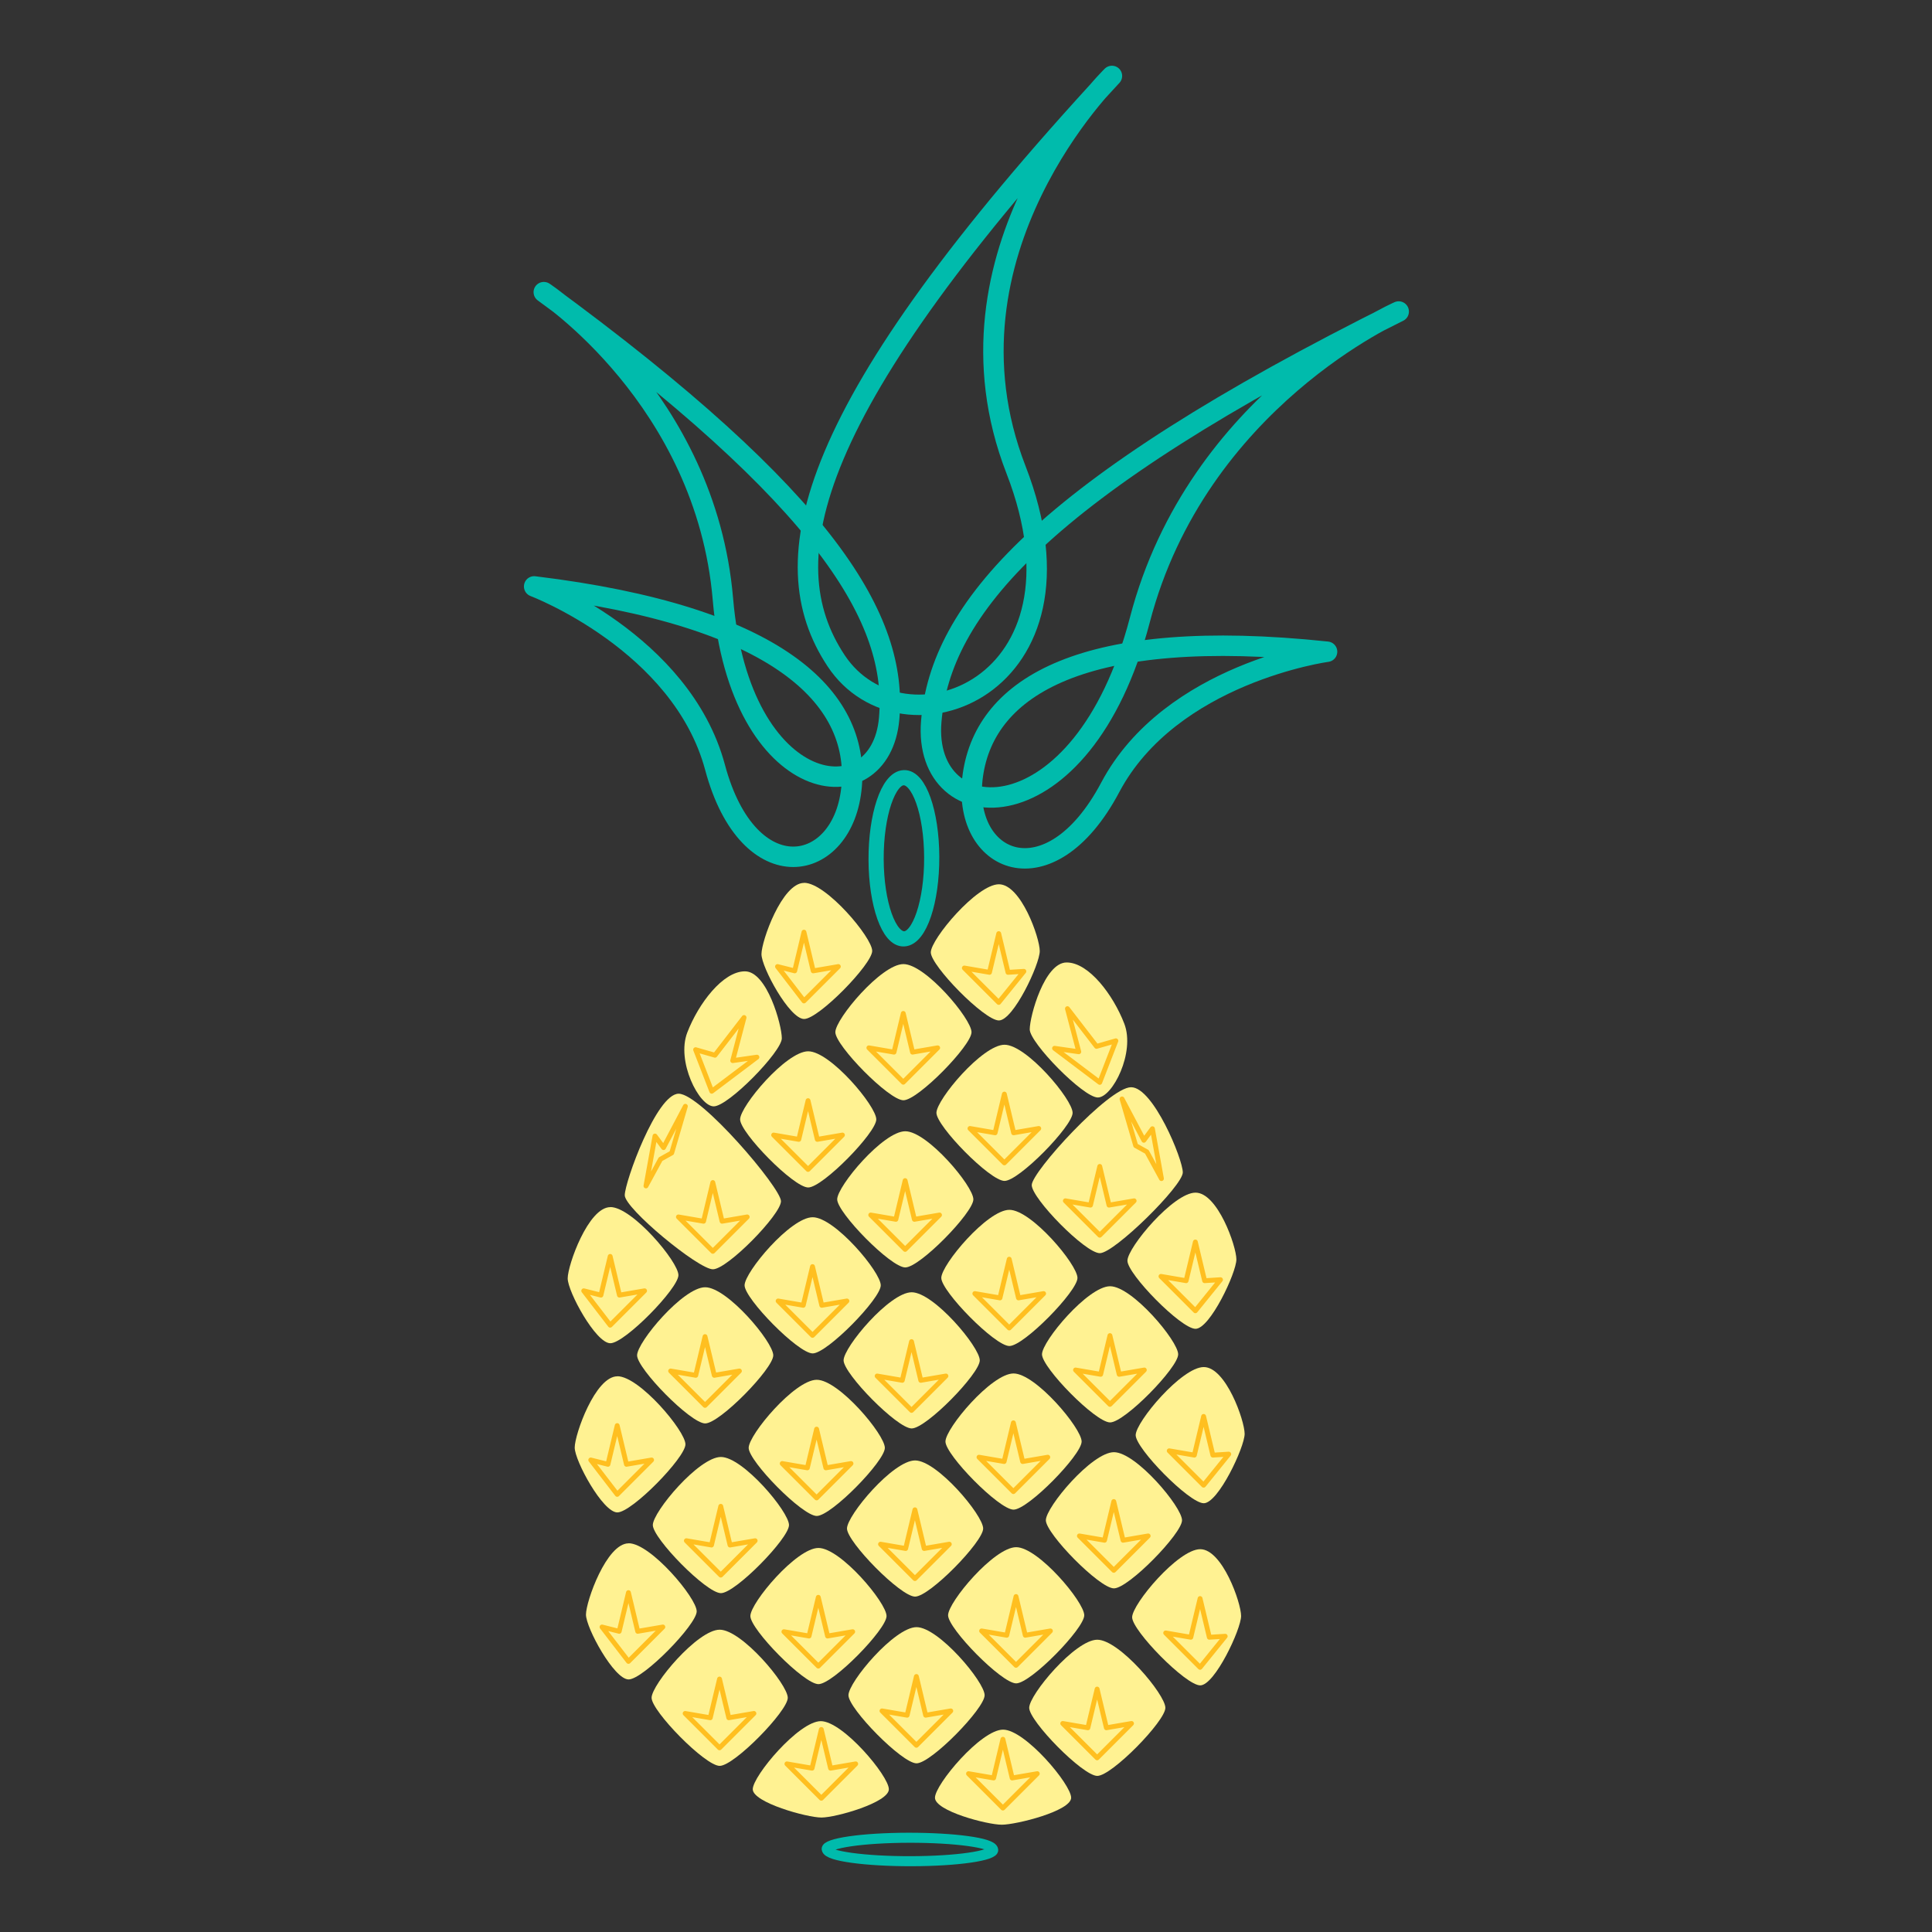 <?xml version="1.0" encoding="UTF-8" standalone="no"?>
<svg
   xmlns:dc="http://purl.org/dc/elements/1.1/"
   xmlns:cc="http://creativecommons.org/ns#"
   xmlns:rdf="http://www.w3.org/1999/02/22-rdf-syntax-ns#"
   xmlns:svg="http://www.w3.org/2000/svg"
   xmlns="http://www.w3.org/2000/svg"
   xmlns:sodipodi="http://sodipodi.sourceforge.net/DTD/sodipodi-0.dtd"
   xmlns:inkscape="http://www.inkscape.org/namespaces/inkscape"
   width="300"
   height="300"
   viewBox="0 0 79.375 79.375"
   version="1.1"
   id="svg5160"
   inkscape:version="1.0.1 (c497b03c, 2020-09-10)"
   sodipodi:docname="objet_plants_pineapple_00.svg">
  <rect x="0" y="0" width="79.375" height="79.375" fill="#333333" stroke="none"/>
  <defs
     id="defs5154" />
  <sodipodi:namedview
     id="base"
     pagecolor="#ffffff"
     bordercolor="#666666"
     borderopacity="1.0"
     inkscape:pageopacity="0.0"
     inkscape:pageshadow="2"
     inkscape:zoom="2.07"
     inkscape:cx="150"
     inkscape:cy="150"
     inkscape:document-units="px"
     inkscape:current-layer="layer1"
     inkscape:document-rotation="0"
     showgrid="false"
     units="px"
     inkscape:pagecheckerboard="true"
     inkscape:showpageshadow="false"
     inkscape:window-width="1440"
     inkscape:window-height="829"
     inkscape:window-x="0"
     inkscape:window-y="23"
     inkscape:window-maximized="0" />
  <g
     inkscape:label="Layer 1"
     inkscape:groupmode="layer"
     id="layer1">
    <g
       id="g4103"
       style="display:inline"
       transform="matrix(3.168,0,0,3.168,150.414,-43.041)">
      <ellipse
         style="fill:none;fill-opacity:1;stroke:#00bbac;stroke-width:0.197;stroke-linecap:round;stroke-linejoin:round;stroke-miterlimit:4;stroke-dasharray:none"
         id="ellipse2123"
         cx="-23.102"
         cy="-35.885"
         rx="1.045"
         ry="0.361"
         transform="matrix(-0.004,-1,0.999,-0.045,0,0)" />
      <path
         style="fill:#000000;fill-opacity:0;stroke:#00bbac;stroke-width:0.265;stroke-linecap:round;stroke-linejoin:round;stroke-miterlimit:4;stroke-dasharray:none;stroke-opacity:1"
         d="m -40.552,21.192 c 0,0 1.911,0.723 2.346,2.346 0.435,1.624 1.676,1.389 1.772,0.239 0.096,-1.149 -0.958,-2.203 -4.118,-2.586 z"
         id="path1230" />
      <path
         style="fill:#000000;fill-opacity:0;stroke:#00bbac;stroke-width:0.265;stroke-linecap:round;stroke-linejoin:round;stroke-miterlimit:4;stroke-dasharray:none;stroke-opacity:1"
         d="m -40.426,17.375 c 0,0 2.101,1.382 2.322,3.981 0.221,2.599 2.046,2.82 2.156,1.548 0.111,-1.272 -0.774,-2.82 -4.479,-5.529 z"
         id="path1232" />
      <path
         style="fill:#000000;fill-opacity:0;stroke:#00bbac;stroke-width:0.265;stroke-linecap:round;stroke-linejoin:round;stroke-miterlimit:4;stroke-dasharray:none;stroke-opacity:1"
         d="m -29.34,17.626 c 0,0 -2.612,1.14 -3.357,4 -0.746,2.859 -2.826,2.756 -2.705,1.315 0.121,-1.441 1.406,-3 6.062,-5.314 z"
         id="path1236" />
      <path
         style="fill:#000000;fill-opacity:0;stroke:#00bbac;stroke-width:0.265;stroke-linecap:round;stroke-linejoin:round;stroke-miterlimit:4;stroke-dasharray:none;stroke-opacity:1"
         d="m -30.27,22.038 c 0,0 -2.025,0.276 -2.812,1.761 -0.788,1.485 -1.944,0.978 -1.78,-0.164 0.164,-1.141 1.427,-1.932 4.593,-1.597 z"
         id="path1238" />
      <path
         style="fill:#000000;fill-opacity:0;stroke:#00bbac;stroke-width:0.265;stroke-linecap:round;stroke-linejoin:round;stroke-miterlimit:4;stroke-dasharray:none;stroke-opacity:1"
         d="m -33.059,14.571 c 0,0 -2.342,2.281 -1.244,5.107 1.098,2.827 -1.473,3.775 -2.333,2.477 -0.86,-1.298 -0.404,-3.277 3.577,-7.584 z"
         id="path1240" />
      <g
         id="g3657"
         transform="translate(4.235,-6.727)">
        <path
           style="fill:#fff292;fill-opacity:1;stroke:none;stroke-width:0.063;stroke-linecap:round;stroke-linejoin:round;stroke-miterlimit:4;stroke-dasharray:none;stroke-opacity:1"
           d="m -39.998,32.816 c 0.286,0 0.883,0.71 0.883,0.883 0,0.172 -0.694,0.883 -0.883,0.883 -0.189,0 -0.883,-0.71 -0.883,-0.883 0,-0.172 0.597,-0.883 0.883,-0.883 z"
           id="path3537"
           sodipodi:nodetypes="zzzzz" />
        <path
           style="fill:#000000;fill-opacity:0;stroke:#ffbf20;stroke-width:0.063;stroke-linecap:round;stroke-linejoin:round;stroke-miterlimit:4;stroke-dasharray:none;stroke-opacity:1"
           d="m -40,33.456 0.12,0.502 0.326,-0.056 -0.446,0.446 -0.446,-0.446 0.326,0.056 z"
           id="path3535" />
      </g>
      <g
         id="g3663"
         transform="translate(5.546,-5.681)">
        <path
           style="fill:#fff292;fill-opacity:1;stroke:none;stroke-width:0.063;stroke-linecap:round;stroke-linejoin:round;stroke-miterlimit:4;stroke-dasharray:none;stroke-opacity:1"
           d="m -39.998,32.816 c 0.286,0 0.883,0.71 0.883,0.883 0,0.172 -0.694,0.883 -0.883,0.883 -0.189,0 -0.883,-0.71 -0.883,-0.883 0,-0.172 0.597,-0.883 0.883,-0.883 z"
           id="path3659"
           sodipodi:nodetypes="zzzzz" />
        <path
           style="fill:#000000;fill-opacity:0;stroke:#ffbf20;stroke-width:0.063;stroke-linecap:round;stroke-linejoin:round;stroke-miterlimit:4;stroke-dasharray:none;stroke-opacity:1"
           d="m -40,33.456 0.12,0.502 0.326,-0.056 -0.446,0.446 -0.446,-0.446 0.326,0.056 z"
           id="path3661" />
      </g>
      <g
         id="g3669"
         transform="translate(4.259,-4.559)">
        <path
           style="fill:#fff292;fill-opacity:1;stroke:none;stroke-width:0.063;stroke-linecap:round;stroke-linejoin:round;stroke-miterlimit:4;stroke-dasharray:none;stroke-opacity:1"
           d="m -39.998,32.816 c 0.286,0 0.883,0.71 0.883,0.883 0,0.172 -0.694,0.883 -0.883,0.883 -0.189,0 -0.883,-0.71 -0.883,-0.883 0,-0.172 0.597,-0.883 0.883,-0.883 z"
           id="path3665"
           sodipodi:nodetypes="zzzzz" />
        <path
           style="fill:#000000;fill-opacity:0;stroke:#ffbf20;stroke-width:0.063;stroke-linecap:round;stroke-linejoin:round;stroke-miterlimit:4;stroke-dasharray:none;stroke-opacity:1"
           d="m -40,33.456 0.12,0.502 0.326,-0.056 -0.446,0.446 -0.446,-0.446 0.326,0.056 z"
           id="path3667" />
      </g>
      <g
         id="g3675"
         transform="translate(3,-5.596)">
        <path
           style="fill:#fff292;fill-opacity:1;stroke:none;stroke-width:0.063;stroke-linecap:round;stroke-linejoin:round;stroke-miterlimit:4;stroke-dasharray:none;stroke-opacity:1"
           d="m -39.998,32.816 c 0.286,0 0.883,0.71 0.883,0.883 0,0.172 -0.694,0.883 -0.883,0.883 -0.189,0 -0.883,-0.71 -0.883,-0.883 0,-0.172 0.597,-0.883 0.883,-0.883 z"
           id="path3671"
           sodipodi:nodetypes="zzzzz" />
        <path
           style="fill:#000000;fill-opacity:0;stroke:#ffbf20;stroke-width:0.063;stroke-linecap:round;stroke-linejoin:round;stroke-miterlimit:4;stroke-dasharray:none;stroke-opacity:1"
           d="m -40,33.456 0.12,0.502 0.326,-0.056 -0.446,0.446 -0.446,-0.446 0.326,0.056 z"
           id="path3673" />
      </g>
      <g
         id="g3681"
         transform="translate(5.609,-3.54)">
        <path
           style="fill:#fff292;fill-opacity:1;stroke:none;stroke-width:0.063;stroke-linecap:round;stroke-linejoin:round;stroke-miterlimit:4;stroke-dasharray:none;stroke-opacity:1"
           d="m -39.998,32.816 c 0.286,0 0.883,0.71 0.883,0.883 0,0.172 -0.694,0.883 -0.883,0.883 -0.189,0 -0.883,-0.71 -0.883,-0.883 0,-0.172 0.597,-0.883 0.883,-0.883 z"
           id="path3677"
           sodipodi:nodetypes="zzzzz" />
        <path
           style="fill:#000000;fill-opacity:0;stroke:#ffbf20;stroke-width:0.063;stroke-linecap:round;stroke-linejoin:round;stroke-miterlimit:4;stroke-dasharray:none;stroke-opacity:1"
           d="m -40,33.456 0.12,0.502 0.326,-0.056 -0.446,0.446 -0.446,-0.446 0.326,0.056 z"
           id="path3679" />
      </g>
      <g
         id="g3687"
         transform="translate(4.342,-2.471)">
        <path
           style="fill:#fff292;fill-opacity:1;stroke:none;stroke-width:0.063;stroke-linecap:round;stroke-linejoin:round;stroke-miterlimit:4;stroke-dasharray:none;stroke-opacity:1"
           d="m -39.998,32.816 c 0.286,0 0.883,0.71 0.883,0.883 0,0.172 -0.694,0.883 -0.883,0.883 -0.189,0 -0.883,-0.71 -0.883,-0.883 0,-0.172 0.597,-0.883 0.883,-0.883 z"
           id="path3683"
           sodipodi:nodetypes="zzzzz" />
        <path
           style="fill:#000000;fill-opacity:0;stroke:#ffbf20;stroke-width:0.063;stroke-linecap:round;stroke-linejoin:round;stroke-miterlimit:4;stroke-dasharray:none;stroke-opacity:1"
           d="m -40,33.456 0.12,0.502 0.326,-0.056 -0.446,0.446 -0.446,-0.446 0.326,0.056 z"
           id="path3685" />
      </g>
      <g
         id="g3693"
         transform="translate(3.058,-3.444)">
        <path
           style="fill:#fff292;fill-opacity:1;stroke:none;stroke-width:0.063;stroke-linecap:round;stroke-linejoin:round;stroke-miterlimit:4;stroke-dasharray:none;stroke-opacity:1"
           d="m -39.998,32.816 c 0.286,0 0.883,0.71 0.883,0.883 0,0.172 -0.694,0.883 -0.883,0.883 -0.189,0 -0.883,-0.71 -0.883,-0.883 0,-0.172 0.597,-0.883 0.883,-0.883 z"
           id="path3689"
           sodipodi:nodetypes="zzzzz" />
        <path
           style="fill:#000000;fill-opacity:0;stroke:#ffbf20;stroke-width:0.063;stroke-linecap:round;stroke-linejoin:round;stroke-miterlimit:4;stroke-dasharray:none;stroke-opacity:1"
           d="m -40,33.456 0.12,0.502 0.326,-0.056 -0.446,0.446 -0.446,-0.446 0.326,0.056 z"
           id="path3691" />
      </g>
      <g
         id="g3699"
         transform="translate(5.663,-1.418)">
        <path
           style="fill:#fff292;fill-opacity:1;stroke:none;stroke-width:0.063;stroke-linecap:round;stroke-linejoin:round;stroke-miterlimit:4;stroke-dasharray:none;stroke-opacity:1"
           d="m -39.998,32.816 c 0.286,0 0.883,0.71 0.883,0.883 0,0.172 -0.694,0.883 -0.883,0.883 -0.189,0 -0.883,-0.71 -0.883,-0.883 0,-0.172 0.597,-0.883 0.883,-0.883 z"
           id="path3695"
           sodipodi:nodetypes="zzzzz" />
        <path
           style="fill:#000000;fill-opacity:0;stroke:#ffbf20;stroke-width:0.063;stroke-linecap:round;stroke-linejoin:round;stroke-miterlimit:4;stroke-dasharray:none;stroke-opacity:1"
           d="m -40,33.456 0.12,0.502 0.326,-0.056 -0.446,0.446 -0.446,-0.446 0.326,0.056 z"
           id="path3697" />
      </g>
      <g
         id="g3705"
         transform="translate(4.386,-0.29)">
        <path
           style="fill:#fff292;fill-opacity:1;stroke:none;stroke-width:0.063;stroke-linecap:round;stroke-linejoin:round;stroke-miterlimit:4;stroke-dasharray:none;stroke-opacity:1"
           d="m -39.998,32.816 c 0.286,0 0.883,0.71 0.883,0.883 0,0.172 -0.694,0.883 -0.883,0.883 -0.189,0 -0.883,-0.71 -0.883,-0.883 0,-0.172 0.597,-0.883 0.883,-0.883 z"
           id="path3701"
           sodipodi:nodetypes="zzzzz" />
        <path
           style="fill:#000000;fill-opacity:0;stroke:#ffbf20;stroke-width:0.063;stroke-linecap:round;stroke-linejoin:round;stroke-miterlimit:4;stroke-dasharray:none;stroke-opacity:1"
           d="m -40,33.456 0.12,0.502 0.326,-0.056 -0.446,0.446 -0.446,-0.446 0.326,0.056 z"
           id="path3703" />
      </g>
      <g
         id="g3711"
         transform="translate(3.111,-1.336)">
        <path
           style="fill:#fff292;fill-opacity:1;stroke:none;stroke-width:0.063;stroke-linecap:round;stroke-linejoin:round;stroke-miterlimit:4;stroke-dasharray:none;stroke-opacity:1"
           d="m -39.998,32.816 c 0.286,0 0.883,0.71 0.883,0.883 0,0.172 -0.694,0.883 -0.883,0.883 -0.189,0 -0.883,-0.71 -0.883,-0.883 0,-0.172 0.597,-0.883 0.883,-0.883 z"
           id="path3707"
           sodipodi:nodetypes="zzzzz" />
        <path
           style="fill:#000000;fill-opacity:0;stroke:#ffbf20;stroke-width:0.063;stroke-linecap:round;stroke-linejoin:round;stroke-miterlimit:4;stroke-dasharray:none;stroke-opacity:1"
           d="m -40,33.456 0.12,0.502 0.326,-0.056 -0.446,0.446 -0.446,-0.446 0.326,0.056 z"
           id="path3709" />
      </g>
      <g
         id="g3717"
         transform="translate(5.697,0.835)">
        <path
           style="fill:#fff292;fill-opacity:1;stroke:none;stroke-width:0.063;stroke-linecap:round;stroke-linejoin:round;stroke-miterlimit:4;stroke-dasharray:none;stroke-opacity:1"
           d="m -39.998,32.816 c 0.286,0 0.883,0.71 0.883,0.883 0,0.172 -0.694,0.883 -0.883,0.883 -0.189,0 -0.883,-0.71 -0.883,-0.883 0,-0.172 0.597,-0.883 0.883,-0.883 z"
           id="path3713"
           sodipodi:nodetypes="zzzzz" />
        <path
           style="fill:#000000;fill-opacity:0;stroke:#ffbf20;stroke-width:0.063;stroke-linecap:round;stroke-linejoin:round;stroke-miterlimit:4;stroke-dasharray:none;stroke-opacity:1"
           d="m -40,33.456 0.12,0.502 0.326,-0.056 -0.446,0.446 -0.446,-0.446 0.326,0.056 z"
           id="path3715" />
      </g>
      <g
         id="g3723"
         transform="translate(4.405,1.872)">
        <path
           style="fill:#fff292;fill-opacity:1;stroke:none;stroke-width:0.063;stroke-linecap:round;stroke-linejoin:round;stroke-miterlimit:4;stroke-dasharray:none;stroke-opacity:1"
           d="m -39.998,32.816 c 0.286,0 0.883,0.71 0.883,0.883 0,0.172 -0.694,0.883 -0.883,0.883 -0.189,0 -0.883,-0.71 -0.883,-0.883 0,-0.172 0.597,-0.883 0.883,-0.883 z"
           id="path3719"
           sodipodi:nodetypes="zzzzz" />
        <path
           style="fill:#000000;fill-opacity:0;stroke:#ffbf20;stroke-width:0.063;stroke-linecap:round;stroke-linejoin:round;stroke-miterlimit:4;stroke-dasharray:none;stroke-opacity:1"
           d="m -40,33.456 0.12,0.502 0.326,-0.056 -0.446,0.446 -0.446,-0.446 0.326,0.056 z"
           id="path3721" />
      </g>
      <g
         id="g3729"
         transform="translate(3.133,0.845)">
        <path
           style="fill:#fff292;fill-opacity:1;stroke:none;stroke-width:0.063;stroke-linecap:round;stroke-linejoin:round;stroke-miterlimit:4;stroke-dasharray:none;stroke-opacity:1"
           d="m -39.998,32.816 c 0.286,0 0.883,0.71 0.883,0.883 0,0.172 -0.694,0.883 -0.883,0.883 -0.189,0 -0.883,-0.71 -0.883,-0.883 0,-0.172 0.597,-0.883 0.883,-0.883 z"
           id="path3725"
           sodipodi:nodetypes="zzzzz" />
        <path
           style="fill:#000000;fill-opacity:0;stroke:#ffbf20;stroke-width:0.063;stroke-linecap:round;stroke-linejoin:round;stroke-miterlimit:4;stroke-dasharray:none;stroke-opacity:1"
           d="m -40,33.456 0.12,0.502 0.326,-0.056 -0.446,0.446 -0.446,-0.446 0.326,0.056 z"
           id="path3727" />
      </g>
      <g
         id="g3735"
         transform="translate(6.965,-0.397)">
        <path
           style="fill:#fff292;fill-opacity:1;stroke:none;stroke-width:0.063;stroke-linecap:round;stroke-linejoin:round;stroke-miterlimit:4;stroke-dasharray:none;stroke-opacity:1"
           d="m -39.998,32.816 c 0.286,0 0.883,0.71 0.883,0.883 0,0.172 -0.694,0.883 -0.883,0.883 -0.189,0 -0.883,-0.71 -0.883,-0.883 0,-0.172 0.597,-0.883 0.883,-0.883 z"
           id="path3731"
           sodipodi:nodetypes="zzzzz" />
        <path
           style="fill:#000000;fill-opacity:0;stroke:#ffbf20;stroke-width:0.063;stroke-linecap:round;stroke-linejoin:round;stroke-miterlimit:4;stroke-dasharray:none;stroke-opacity:1"
           d="m -40,33.456 0.12,0.502 0.326,-0.056 -0.446,0.446 -0.446,-0.446 0.326,0.056 z"
           id="path3733" />
      </g>
      <g
         id="g3747"
         transform="translate(6.749,2.035)">
        <path
           style="fill:#fff292;fill-opacity:1;stroke:none;stroke-width:0.063;stroke-linecap:round;stroke-linejoin:round;stroke-miterlimit:4;stroke-dasharray:none;stroke-opacity:1"
           d="m -39.998,32.816 c 0.286,0 0.883,0.71 0.883,0.883 0,0.172 -0.694,0.883 -0.883,0.883 -0.189,0 -0.883,-0.71 -0.883,-0.883 0,-0.172 0.597,-0.883 0.883,-0.883 z"
           id="path3743"
           sodipodi:nodetypes="zzzzz" />
        <path
           style="fill:#000000;fill-opacity:0;stroke:#ffbf20;stroke-width:0.063;stroke-linecap:round;stroke-linejoin:round;stroke-miterlimit:4;stroke-dasharray:none;stroke-opacity:1"
           d="m -40,33.456 0.12,0.502 0.326,-0.056 -0.446,0.446 -0.446,-0.446 0.326,0.056 z"
           id="path3745" />
      </g>
      <g
         id="g3815"
         transform="translate(6.915,-2.549)">
        <path
           style="fill:#fff292;fill-opacity:1;stroke:none;stroke-width:0.063;stroke-linecap:round;stroke-linejoin:round;stroke-miterlimit:4;stroke-dasharray:none;stroke-opacity:1"
           d="m -39.998,32.816 c 0.286,0 0.883,0.71 0.883,0.883 0,0.172 -0.694,0.883 -0.883,0.883 -0.189,0 -0.883,-0.71 -0.883,-0.883 0,-0.172 0.597,-0.883 0.883,-0.883 z"
           id="path3811"
           sodipodi:nodetypes="zzzzz" />
        <path
           style="fill:#000000;fill-opacity:0;stroke:#ffbf20;stroke-width:0.063;stroke-linecap:round;stroke-linejoin:round;stroke-miterlimit:4;stroke-dasharray:none;stroke-opacity:1"
           d="m -40,33.456 0.12,0.502 0.326,-0.056 -0.446,0.446 -0.446,-0.446 0.326,0.056 z"
           id="path3813" />
      </g>
      <g
         id="g3948"
         transform="translate(-0.038,0.18)">
        <path
           style="fill:#fff292;fill-opacity:1;stroke:none;stroke-width:0.063;stroke-linecap:round;stroke-linejoin:round;stroke-miterlimit:4;stroke-dasharray:none;stroke-opacity:1"
           d="m -34.433,35.837 c 0.286,0 0.883,0.71 0.883,0.883 0,0.172 -0.711,0.35 -0.9,0.35 -0.189,0 -0.866,-0.178 -0.866,-0.35 0,-0.172 0.597,-0.883 0.883,-0.883 z"
           id="path3823"
           sodipodi:nodetypes="zzzzz" />
        <path
           style="fill:#000000;fill-opacity:0;stroke:#ffbf20;stroke-width:0.063;stroke-linecap:round;stroke-linejoin:round;stroke-miterlimit:4;stroke-dasharray:none;stroke-opacity:1"
           d="m -34.435,35.962 0.12,0.502 0.326,-0.056 -0.446,0.446 -0.446,-0.446 0.326,0.056 z"
           id="path3825" />
      </g>
      <g
         id="g3952"
         transform="translate(-0.035,0.211)">
        <path
           style="fill:#fff292;fill-opacity:1;stroke:none;stroke-width:0.063;stroke-linecap:round;stroke-linejoin:round;stroke-miterlimit:4;stroke-dasharray:none;stroke-opacity:1"
           d="m -36.8,35.696 c 0.286,0 0.883,0.71 0.883,0.883 0,0.172 -0.686,0.367 -0.874,0.367 -0.189,0 -0.891,-0.195 -0.891,-0.367 0,-0.172 0.597,-0.883 0.883,-0.883 z"
           id="path3829"
           sodipodi:nodetypes="zzzzz" />
        <path
           style="fill:#000000;fill-opacity:0;stroke:#ffbf20;stroke-width:0.063;stroke-linecap:round;stroke-linejoin:round;stroke-miterlimit:4;stroke-dasharray:none;stroke-opacity:1"
           d="m -36.793,35.804 0.12,0.502 0.326,-0.056 -0.446,0.446 -0.446,-0.446 0.326,0.056 z"
           id="path3831" />
      </g>
      <g
         id="g3839"
         transform="translate(1.852,1.905)">
        <path
           style="fill:#fff292;fill-opacity:1;stroke:none;stroke-width:0.063;stroke-linecap:round;stroke-linejoin:round;stroke-miterlimit:4;stroke-dasharray:none;stroke-opacity:1"
           d="m -39.998,32.816 c 0.286,0 0.883,0.71 0.883,0.883 0,0.172 -0.694,0.883 -0.883,0.883 -0.189,0 -0.883,-0.71 -0.883,-0.883 0,-0.172 0.597,-0.883 0.883,-0.883 z"
           id="path3835"
           sodipodi:nodetypes="zzzzz" />
        <path
           style="fill:#000000;fill-opacity:0;stroke:#ffbf20;stroke-width:0.063;stroke-linecap:round;stroke-linejoin:round;stroke-miterlimit:4;stroke-dasharray:none;stroke-opacity:1"
           d="m -40,33.456 0.12,0.502 0.326,-0.056 -0.446,0.446 -0.446,-0.446 0.326,0.056 z"
           id="path3837" />
      </g>
      <g
         id="g3884"
         transform="translate(0.015,0.376)">
        <path
           style="fill:#fff292;fill-opacity:1;stroke:none;stroke-width:0.063;stroke-linecap:round;stroke-linejoin:round;stroke-miterlimit:4;stroke-dasharray:none;stroke-opacity:1"
           d="m -39.342,33.224 c 0.286,0 0.883,0.71 0.883,0.883 0,0.172 -0.694,0.883 -0.883,0.883 -0.189,0 -0.553,-0.669 -0.553,-0.841 0,-0.172 0.267,-0.924 0.553,-0.924 z"
           id="path3841"
           sodipodi:nodetypes="zzzzz" />
        <path
           style="fill:#000000;fill-opacity:0;stroke:#ffbf20;stroke-width:0.063;stroke-linecap:round;stroke-linejoin:round;stroke-miterlimit:4;stroke-dasharray:none;stroke-opacity:1"
           d="m -39.344,33.864 0.12,0.502 0.326,-0.056 -0.446,0.446 -0.343,-0.446 0.223,0.056 z"
           id="path3843"
           sodipodi:nodetypes="ccccccc" />
      </g>
      <g
         id="g3851"
         transform="translate(1.868,-0.335)">
        <path
           style="fill:#fff292;fill-opacity:1;stroke:none;stroke-width:0.063;stroke-linecap:round;stroke-linejoin:round;stroke-miterlimit:4;stroke-dasharray:none;stroke-opacity:1"
           d="m -39.998,32.816 c 0.286,0 0.883,0.71 0.883,0.883 0,0.172 -0.694,0.883 -0.883,0.883 -0.189,0 -0.883,-0.71 -0.883,-0.883 0,-0.172 0.597,-0.883 0.883,-0.883 z"
           id="path3847"
           sodipodi:nodetypes="zzzzz" />
        <path
           style="fill:#000000;fill-opacity:0;stroke:#ffbf20;stroke-width:0.063;stroke-linecap:round;stroke-linejoin:round;stroke-miterlimit:4;stroke-dasharray:none;stroke-opacity:1"
           d="m -40,33.456 0.12,0.502 0.326,-0.056 -0.446,0.446 -0.446,-0.446 0.326,0.056 z"
           id="path3849" />
      </g>
      <g
         id="g3857"
         transform="translate(1.664,-2.536)">
        <path
           style="fill:#fff292;fill-opacity:1;stroke:none;stroke-width:0.063;stroke-linecap:round;stroke-linejoin:round;stroke-miterlimit:4;stroke-dasharray:none;stroke-opacity:1"
           d="m -39.998,32.816 c 0.286,0 0.883,0.71 0.883,0.883 0,0.172 -0.694,0.883 -0.883,0.883 -0.189,0 -0.883,-0.71 -0.883,-0.883 0,-0.172 0.597,-0.883 0.883,-0.883 z"
           id="path3853"
           sodipodi:nodetypes="zzzzz" />
        <path
           style="fill:#000000;fill-opacity:0;stroke:#ffbf20;stroke-width:0.063;stroke-linecap:round;stroke-linejoin:round;stroke-miterlimit:4;stroke-dasharray:none;stroke-opacity:1"
           d="m -40,33.456 0.12,0.502 0.326,-0.056 -0.446,0.446 -0.446,-0.446 0.326,0.056 z"
           id="path3855" />
      </g>
      <g
         id="g3890"
         transform="translate(-0.131,-1.79)">
        <path
           style="fill:#fff292;fill-opacity:1;stroke:none;stroke-width:0.063;stroke-linecap:round;stroke-linejoin:round;stroke-miterlimit:4;stroke-dasharray:none;stroke-opacity:1"
           d="m -39.342,33.224 c 0.286,0 0.883,0.71 0.883,0.883 0,0.172 -0.694,0.883 -0.883,0.883 -0.189,0 -0.553,-0.669 -0.553,-0.841 0,-0.172 0.267,-0.924 0.553,-0.924 z"
           id="path3886"
           sodipodi:nodetypes="zzzzz" />
        <path
           style="fill:#000000;fill-opacity:0;stroke:#ffbf20;stroke-width:0.063;stroke-linecap:round;stroke-linejoin:round;stroke-miterlimit:4;stroke-dasharray:none;stroke-opacity:1"
           d="m -39.344,33.864 0.12,0.502 0.326,-0.056 -0.446,0.446 -0.343,-0.446 0.223,0.056 z"
           id="path3888"
           sodipodi:nodetypes="ccccccc" />
      </g>
      <g
         id="g3896"
         transform="translate(-0.222,-3.984)">
        <path
           style="fill:#fff292;fill-opacity:1;stroke:none;stroke-width:0.063;stroke-linecap:round;stroke-linejoin:round;stroke-miterlimit:4;stroke-dasharray:none;stroke-opacity:1"
           d="m -39.342,33.224 c 0.286,0 0.883,0.71 0.883,0.883 0,0.172 -0.694,0.883 -0.883,0.883 -0.189,0 -0.553,-0.669 -0.553,-0.841 0,-0.172 0.267,-0.924 0.553,-0.924 z"
           id="path3892"
           sodipodi:nodetypes="zzzzz" />
        <path
           style="fill:#000000;fill-opacity:0;stroke:#ffbf20;stroke-width:0.063;stroke-linecap:round;stroke-linejoin:round;stroke-miterlimit:4;stroke-dasharray:none;stroke-opacity:1"
           d="m -39.344,33.864 0.12,0.502 0.326,-0.056 -0.446,0.446 -0.343,-0.446 0.223,0.056 z"
           id="path3894"
           sodipodi:nodetypes="ccccccc" />
      </g>
      <g
         id="g3944"
         transform="translate(-9.2196942e-4,0.218)">
        <path
           style="fill:#000000;fill-opacity:0;stroke:#ffbf20;stroke-width:0.063;stroke-linecap:round;stroke-linejoin:round;stroke-miterlimit:4;stroke-dasharray:none;stroke-opacity:1"
           d="m -31.915,34.099 0.12,0.502 0.206,-0.013 -0.326,0.403 -0.446,-0.446 0.326,0.056 z"
           id="path3739"
           sodipodi:nodetypes="ccccccc" />
        <g
           id="g3902">
          <path
             style="fill:#fff292;fill-opacity:1;stroke:none;stroke-width:0.063;stroke-linecap:round;stroke-linejoin:round;stroke-miterlimit:4;stroke-dasharray:none;stroke-opacity:1"
             d="m -31.913,33.459 c 0.286,0 0.53,0.693 0.53,0.866 0,0.172 -0.342,0.9 -0.53,0.9 -0.189,0 -0.883,-0.71 -0.883,-0.883 0,-0.172 0.597,-0.883 0.883,-0.883 z"
             id="path3737"
             sodipodi:nodetypes="zzzzz" />
          <path
             style="fill:#000000;fill-opacity:0;stroke:#ffbf20;stroke-width:0.063;stroke-linecap:round;stroke-linejoin:round;stroke-miterlimit:4;stroke-dasharray:none;stroke-opacity:1"
             d="m -31.915,34.099 0.12,0.502 0.206,-0.013 -0.326,0.403 -0.446,-0.446 0.326,0.056 z"
             id="path3898"
             sodipodi:nodetypes="ccccccc" />
        </g>
      </g>
      <g
         id="g3908"
         transform="translate(0.045,-2.144)">
        <path
           style="fill:#fff292;fill-opacity:1;stroke:none;stroke-width:0.063;stroke-linecap:round;stroke-linejoin:round;stroke-miterlimit:4;stroke-dasharray:none;stroke-opacity:1"
           d="m -31.913,33.459 c 0.286,0 0.53,0.693 0.53,0.866 0,0.172 -0.342,0.9 -0.53,0.9 -0.189,0 -0.883,-0.71 -0.883,-0.883 0,-0.172 0.597,-0.883 0.883,-0.883 z"
           id="path3904"
           sodipodi:nodetypes="zzzzz" />
        <path
           style="fill:#000000;fill-opacity:0;stroke:#ffbf20;stroke-width:0.063;stroke-linecap:round;stroke-linejoin:round;stroke-miterlimit:4;stroke-dasharray:none;stroke-opacity:1"
           d="m -31.915,34.099 0.12,0.502 0.206,-0.013 -0.326,0.403 -0.446,-0.446 0.326,0.056 z"
           id="path3906"
           sodipodi:nodetypes="ccccccc" />
      </g>
      <g
         id="g3914"
         transform="translate(-0.062,-4.406)">
        <path
           style="fill:#fff292;fill-opacity:1;stroke:none;stroke-width:0.063;stroke-linecap:round;stroke-linejoin:round;stroke-miterlimit:4;stroke-dasharray:none;stroke-opacity:1"
           d="m -31.913,33.459 c 0.286,0 0.53,0.693 0.53,0.866 0,0.172 -0.342,0.9 -0.53,0.9 -0.189,0 -0.883,-0.71 -0.883,-0.883 0,-0.172 0.597,-0.883 0.883,-0.883 z"
           id="path3910"
           sodipodi:nodetypes="zzzzz" />
        <path
           style="fill:#000000;fill-opacity:0;stroke:#ffbf20;stroke-width:0.063;stroke-linecap:round;stroke-linejoin:round;stroke-miterlimit:4;stroke-dasharray:none;stroke-opacity:1"
           d="m -31.915,34.099 0.12,0.502 0.206,-0.013 -0.326,0.403 -0.446,-0.446 0.326,0.056 z"
           id="path3912"
           sodipodi:nodetypes="ccccccc" />
      </g>
      <g
         id="g3920"
         transform="translate(-2.612,-8.405)">
        <path
           style="fill:#fff292;fill-opacity:1;stroke:none;stroke-width:0.063;stroke-linecap:round;stroke-linejoin:round;stroke-miterlimit:4;stroke-dasharray:none;stroke-opacity:1"
           d="m -31.913,33.459 c 0.286,0 0.53,0.693 0.53,0.866 0,0.172 -0.342,0.9 -0.53,0.9 -0.189,0 -0.883,-0.71 -0.883,-0.883 0,-0.172 0.597,-0.883 0.883,-0.883 z"
           id="path3916"
           sodipodi:nodetypes="zzzzz" />
        <path
           style="fill:#000000;fill-opacity:0;stroke:#ffbf20;stroke-width:0.063;stroke-linecap:round;stroke-linejoin:round;stroke-miterlimit:4;stroke-dasharray:none;stroke-opacity:1"
           d="m -31.915,34.099 0.12,0.502 0.206,-0.013 -0.326,0.403 -0.446,-0.446 0.326,0.056 z"
           id="path3918"
           sodipodi:nodetypes="ccccccc" />
      </g>
      <g
         id="g3926"
         transform="translate(2.291,-8.189)">
        <path
           style="fill:#fff292;fill-opacity:1;stroke:none;stroke-width:0.063;stroke-linecap:round;stroke-linejoin:round;stroke-miterlimit:4;stroke-dasharray:none;stroke-opacity:1"
           d="m -39.342,33.224 c 0.286,0 0.883,0.71 0.883,0.883 0,0.172 -0.694,0.883 -0.883,0.883 -0.189,0 -0.553,-0.669 -0.553,-0.841 0,-0.172 0.267,-0.924 0.553,-0.924 z"
           id="path3922"
           sodipodi:nodetypes="zzzzz" />
        <path
           style="fill:#000000;fill-opacity:0;stroke:#ffbf20;stroke-width:0.063;stroke-linecap:round;stroke-linejoin:round;stroke-miterlimit:4;stroke-dasharray:none;stroke-opacity:1"
           d="m -39.344,33.864 0.12,0.502 0.326,-0.056 -0.446,0.446 -0.343,-0.446 0.223,0.056 z"
           id="path3924"
           sodipodi:nodetypes="ccccccc" />
      </g>
      <g
         id="g3958">
        <path
           style="fill:#fff292;fill-opacity:1;stroke:none;stroke-width:0.063;stroke-linecap:round;stroke-linejoin:round;stroke-miterlimit:4;stroke-dasharray:none;stroke-opacity:1"
           d="m -33.646,26.068 c 0.286,0 0.603,0.419 0.747,0.793 0.145,0.375 -0.154,0.958 -0.343,0.958 -0.189,0 -0.883,-0.71 -0.883,-0.883 0,-0.172 0.192,-0.868 0.478,-0.868 z"
           id="path3934"
           sodipodi:nodetypes="zzzzz" />
        <path
           style="fill:#000000;fill-opacity:0;stroke:#ffbf20;stroke-width:0.063;stroke-linecap:round;stroke-linejoin:round;stroke-miterlimit:4;stroke-dasharray:none;stroke-opacity:1"
           d="m -33.636,26.667 0.377,0.489 0.251,-0.072 -0.209,0.539 -0.586,-0.442 0.314,0.045 z"
           id="path3936"
           sodipodi:nodetypes="ccccccc" />
      </g>
      <path
         style="fill:#fff292;fill-opacity:1;stroke:none;stroke-width:0.063;stroke-linecap:round;stroke-linejoin:round;stroke-miterlimit:4;stroke-dasharray:none;stroke-opacity:1"
         d="m -37.819,26.183 c -0.286,0 -0.603,0.419 -0.747,0.793 -0.145,0.375 0.154,0.958 0.343,0.958 0.189,0 0.883,-0.71 0.883,-0.883 0,-0.172 -0.192,-0.868 -0.478,-0.868 z"
         id="path3960"
         sodipodi:nodetypes="zzzzz" />
      <path
         style="fill:#000000;fill-opacity:0;stroke:#ffbf20;stroke-width:0.063;stroke-linecap:round;stroke-linejoin:round;stroke-miterlimit:4;stroke-dasharray:none;stroke-opacity:1"
         d="m -37.83,26.782 -0.377,0.489 -0.251,-0.072 0.209,0.539 0.586,-0.442 -0.314,0.045 z"
         id="path3962"
         sodipodi:nodetypes="ccccccc" />
      <g
         id="g3989">
        <g
           id="g3970">
          <path
             style="fill:#fff292;fill-opacity:1;stroke:none;stroke-width:0.063;stroke-linecap:round;stroke-linejoin:round;stroke-miterlimit:4;stroke-dasharray:none;stroke-opacity:1"
             d="m -38.678,27.77 c 0.286,0 1.327,1.222 1.327,1.394 0,0.172 -0.694,0.883 -0.883,0.883 -0.189,0 -1.143,-0.788 -1.143,-0.96 0,-0.172 0.413,-1.317 0.699,-1.317 z"
             id="path3859"
             sodipodi:nodetypes="zzzzz" />
          <path
             style="fill:#000000;fill-opacity:0;stroke:#ffbf20;stroke-width:0.063;stroke-linecap:round;stroke-linejoin:round;stroke-miterlimit:4;stroke-dasharray:none;stroke-opacity:1"
             d="m -38.235,28.922 0.12,0.502 0.326,-0.056 -0.446,0.446 -0.446,-0.446 0.326,0.056 z"
             id="path3861" />
        </g>
        <path
           style="fill:#000000;fill-opacity:0;stroke:#ffbf20;stroke-width:0.063;stroke-linecap:round;stroke-linejoin:round;stroke-miterlimit:4;stroke-dasharray:none;stroke-opacity:1"
           d="m -38.591,27.933 -0.283,0.536 -0.111,-0.15 -0.117,0.647 0.189,-0.347 0.145,-0.081 z"
           id="path3976"
           sodipodi:nodetypes="ccccccc" />
      </g>
      <g
         id="g3983">
        <path
           style="fill:#fff292;fill-opacity:1;stroke:none;stroke-width:0.063;stroke-linecap:round;stroke-linejoin:round;stroke-miterlimit:4;stroke-dasharray:none;stroke-opacity:1"
           d="m -32.81,27.686 c 0.286,0 0.67,0.932 0.67,1.105 0,0.172 -0.887,1.047 -1.076,1.047 -0.189,0 -0.883,-0.71 -0.883,-0.883 0,-0.172 1.002,-1.269 1.288,-1.269 z"
           id="path3817"
           sodipodi:nodetypes="zzzzz" />
        <path
           style="fill:#000000;fill-opacity:0;stroke:#ffbf20;stroke-width:0.063;stroke-linecap:round;stroke-linejoin:round;stroke-miterlimit:4;stroke-dasharray:none;stroke-opacity:1"
           d="m -33.217,28.713 0.12,0.502 0.326,-0.056 -0.446,0.446 -0.446,-0.446 0.326,0.056 z"
           id="path3819" />
        <path
           style="fill:#000000;fill-opacity:0;stroke:#ffbf20;stroke-width:0.063;stroke-linecap:round;stroke-linejoin:round;stroke-miterlimit:4;stroke-dasharray:none;stroke-opacity:1"
           d="m -32.928,27.838 0.283,0.536 0.111,-0.15 0.117,0.647 -0.189,-0.347 -0.145,-0.081 z"
           id="path3978"
           sodipodi:nodetypes="ccccccc" />
      </g>
      <ellipse
         style="fill:none;fill-opacity:1;stroke:#00bbac;stroke-width:0.131;stroke-linecap:round;stroke-linejoin:round;stroke-miterlimit:4;stroke-dasharray:none"
         id="ellipse3991"
         cx="39.752"
         cy="-37.718"
         rx="1.079"
         ry="0.153"
         transform="matrix(-1,0.002,-0.108,-0.994,0,0)" />
    </g>
  </g>
</svg>
